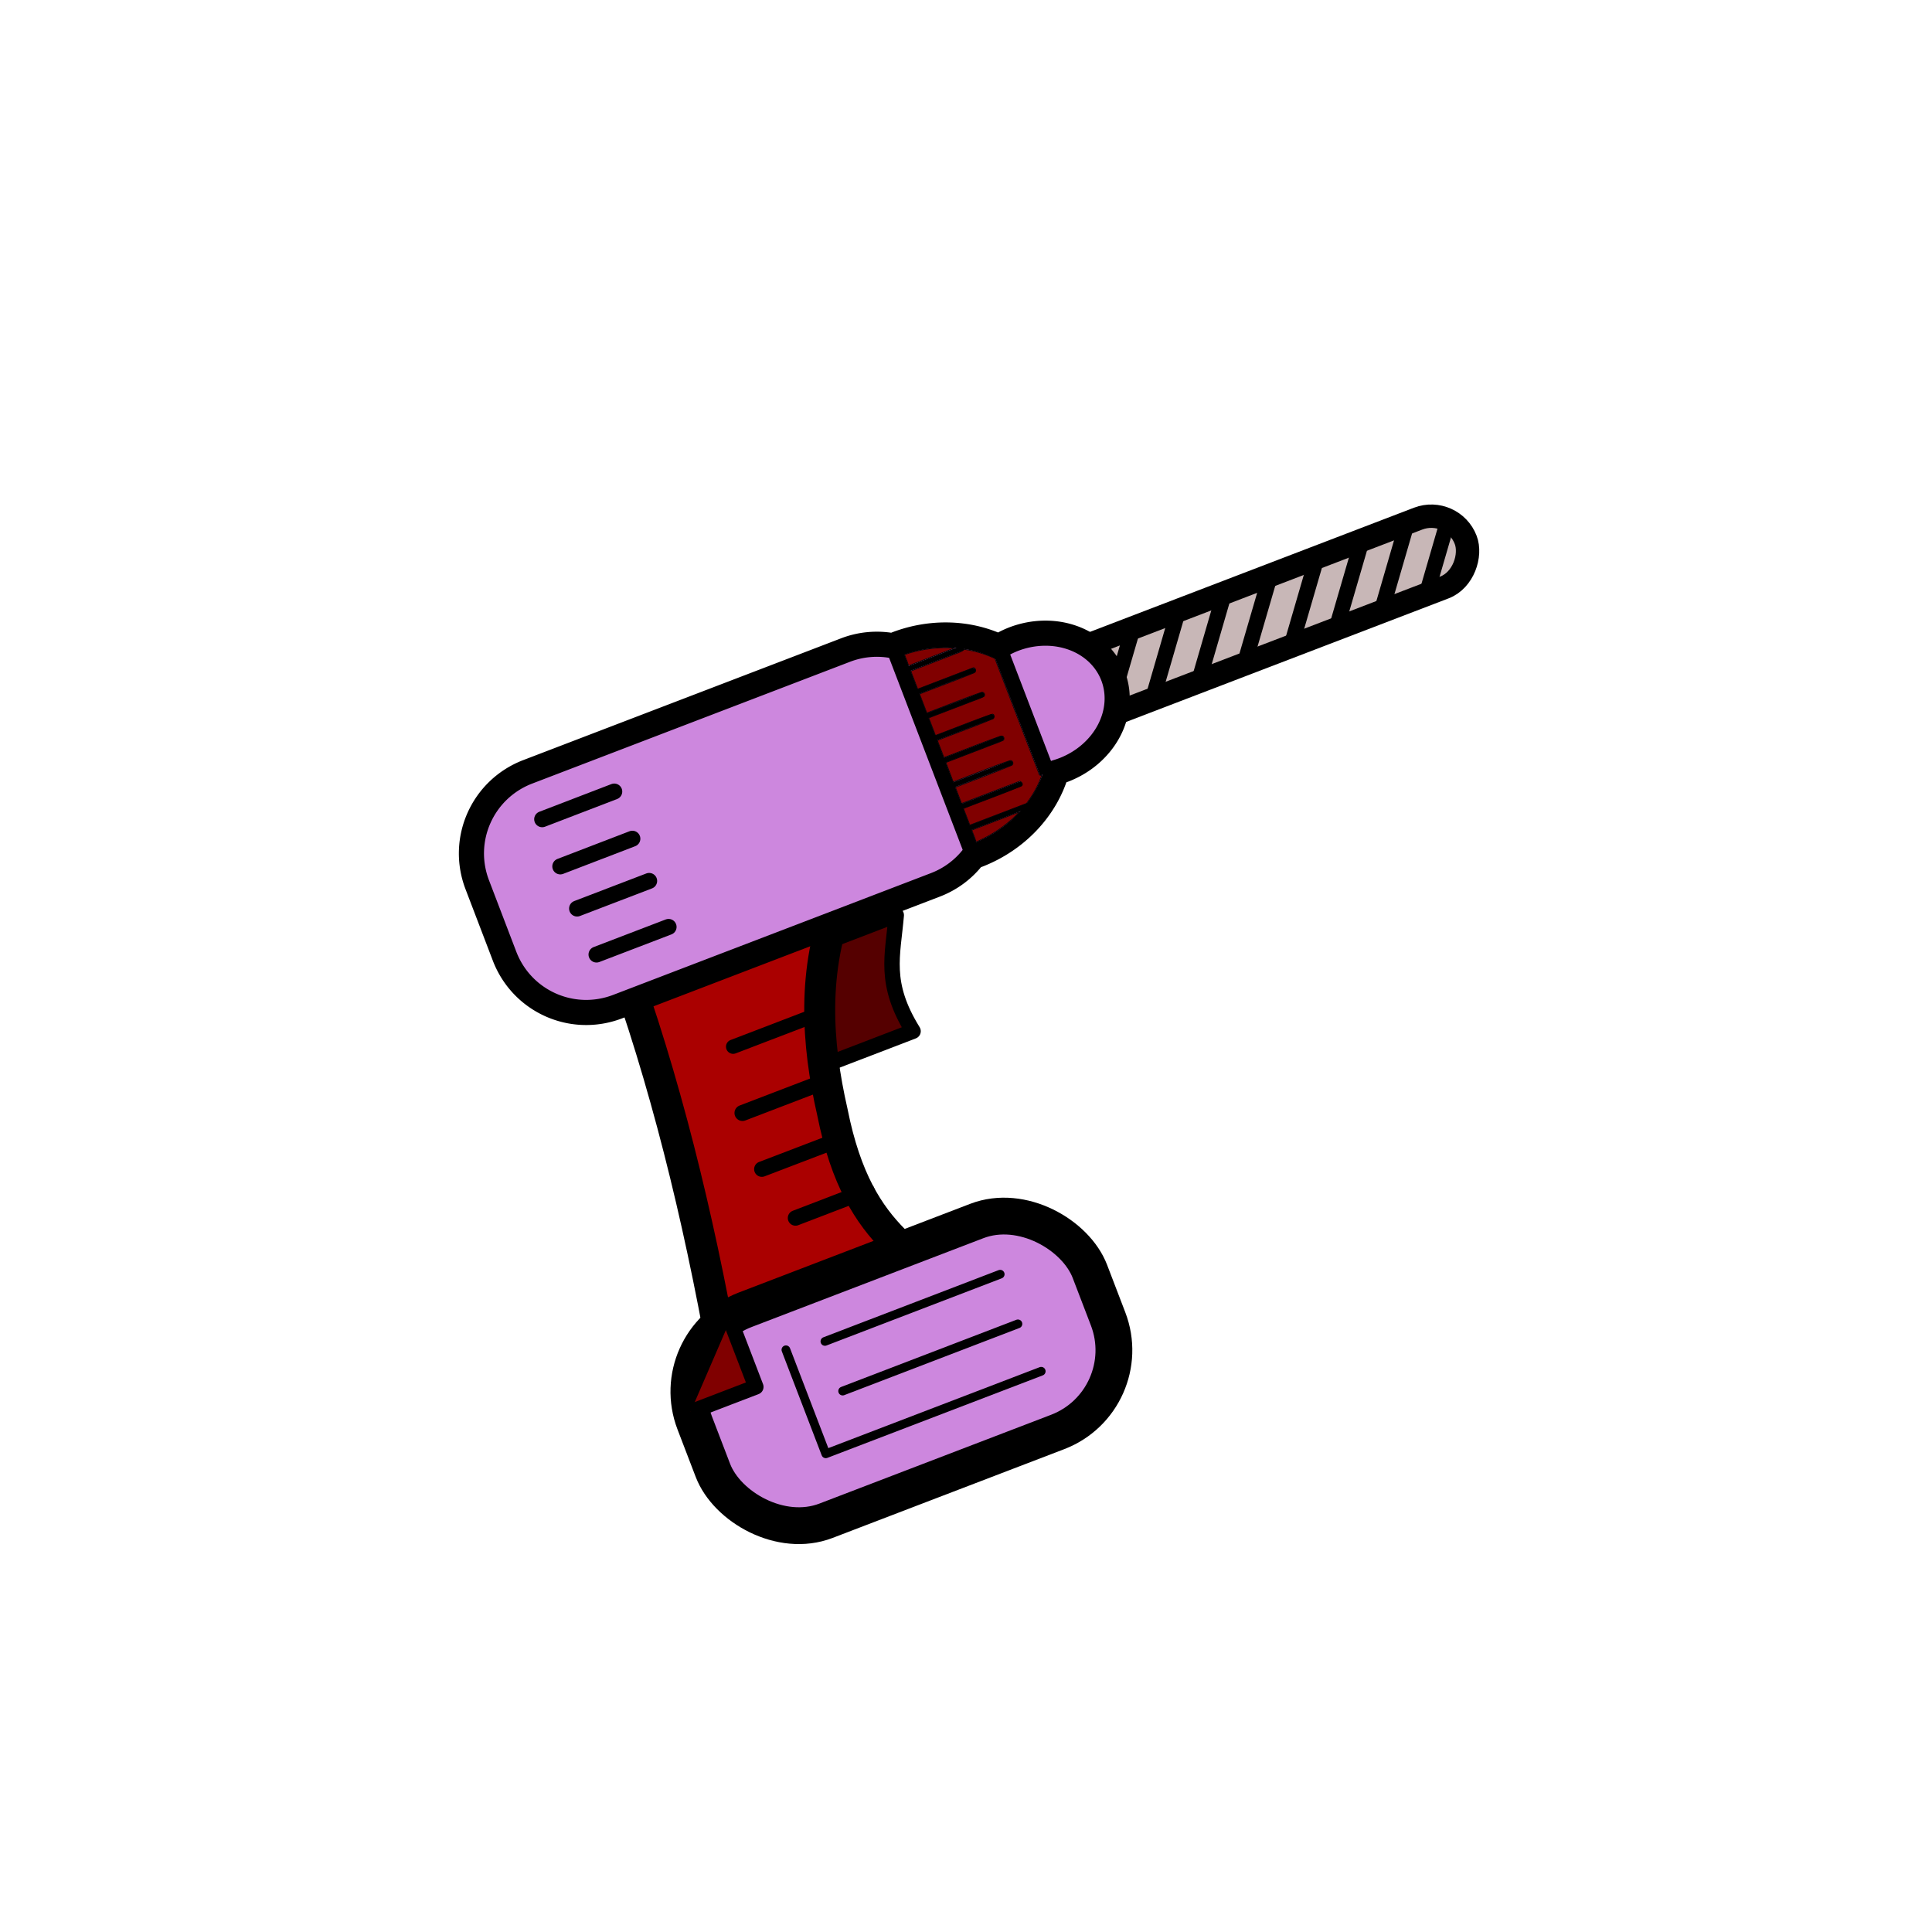<svg xmlns="http://www.w3.org/2000/svg" width="100" height="100" viewBox="0 0 26.458 26.458"><path d="M-35.952 12.002h1.64c-.181-.954.136-1.327.443-1.96h-2.083v1.96" fill="#500" stroke="#000" stroke-width=".265" stroke-linecap="round" stroke-linejoin="round"/><path d="M-36.388 8.236l-1.488.32-.677.827c-.067 2.307-.394 4.68-.872 7.09l.88.98.952.359 1.252-.073 1.184-.904c-.32-1.249-1.343-1.695-.942-4.036.172-1.205.545-2.397 1.436-3.372l-.691-.822z" fill="#a00" stroke="#000" stroke-width=".63"/><g stroke="#000"><rect width="7.808" height="1.263" x="-30.264" y="-8.16" transform="scale(1 -1)" ry=".631" fill="#c8b7b7" stroke-width=".4" stroke-linecap="round" stroke-linejoin="round"/><path d="M-28.43 8.14l.899-1.186M-27.517 8.051l.9-1.186M-26.677 8.051l.9-1.186M-25.82 8.051l.899-1.186M-24.994 8.051l.9-1.186M-24.165 8.051l.9-1.186M-23.42 8.16l.9-1.186M-29.31 8.201l.9-1.186" fill="none" stroke-width=".265"/></g><g stroke="#000"><rect width="8.833" height="4.307" x="-38.159" y="-18.342" rx="1.5" fill="#cd87de" stroke-width=".63" stroke-linecap="round" stroke-linejoin="round"/><path fill="#cd87de" stroke-width=".63" stroke-linecap="round" stroke-linejoin="round" d="M-27.001-15.648h6.543v-1.309h-6.543z"/><rect width="2.712" height="9.473" x="-43.605" y="-16.264" ry="1.356" fill="#cd87de" stroke-width=".753" stroke-linecap="round" stroke-linejoin="round"/><ellipse cx="-29.976" cy="-16.189" rx="2.154" ry="1.936" fill="#cd87de" stroke-width=".63" stroke-linecap="round" stroke-linejoin="round"/><rect width="7.252" height="3.871" x="-37.98" y="-8.403" ry="1.5" fill="#cd87de" stroke-width=".63" stroke-linecap="round" stroke-linejoin="round"/><ellipse cx="-28.069" cy="-16.287" rx="1.363" ry="1.2" fill="#cd87de" stroke-width=".63" stroke-linecap="round" stroke-linejoin="round"/><rect width="2.712" height="9.473" x="-25.394" y="-13.646" ry="1.356" fill="#cd87de" stroke-width=".753" stroke-linecap="round" stroke-linejoin="round"/><path d="M-34.16-15.595l-1.488.32-.677.827-.872 7.089.88.981.952.359 1.252-.073 1.183-.905c-.318-1.248-1.342-1.694-.94-4.035.171-1.206.544-2.397 1.435-3.373l-.691-.822z" fill="#f0f" stroke-width=".325"/><path d="M-38.887 5.489c-.831 0-1.5.669-1.5 1.5v1.307c0 .831.669 1.5 1.5 1.5h5.833c.288 0 .555-.082.783-.221a2.154 1.936 0 00.067.003 2.154 1.936 0 001.772-.84 1.363 1.2 0 00.135.006 1.363 1.2 0 001.363-1.2 1.363 1.2 0 00-1.363-1.2 1.363 1.2 0 00-.284.029 2.154 1.936 0 00-1.623-.666 2.154 1.936 0 00-.069.002 1.495 1.495 0 00-.781-.22z" fill="#cd87de" stroke-width=".63" stroke-linecap="round" stroke-linejoin="round"/><rect width="7.252" height="3.871" x="-40.208" y="15.428" ry="1.5" fill="#cd87de" stroke-width=".63" stroke-linecap="round" stroke-linejoin="round"/><path d="M-37.286 11.145h1.49" fill="none" stroke-width=".245" stroke-linecap="round"/><path d="M-37.543 12.263h1.323" fill="none" stroke-width=".274" stroke-linecap="round"/><path d="M-37.338 14.268h1.31M-37.577 13.281h1.377" fill="none" stroke-width=".265" stroke-linecap="round"/><path d="M-38.3 16.318v1.909h3.954" fill="none" stroke-width=".15" stroke-linecap="round" stroke-linejoin="round"/><path d="M-37.645 17.327h3.217M-37.624 16.423h3.217" fill="none" stroke-width=".15" stroke-linecap="round"/><path d="M-40.208 16.727h1.2v-1.226" fill="maroon" stroke-width=".265" stroke-linejoin="round"/><path d="M-32.273 5.71v3.848M-30.58 6.373V8.69" fill="none" stroke-width=".265"/><path d="M-38.945 6.335h1.322M-38.945 7.2h1.322M-38.934 7.978h1.322M-38.907 8.833h1.323" fill="none" stroke-width=".274" stroke-linecap="round"/><path d="M-36.795 36.962h1.64c-.181-.954.136-1.327.443-1.96h-2.083v1.96" fill="#500" stroke-width=".265" stroke-linecap="round" stroke-linejoin="round"/><path d="M-37.232 33.196l-1.487.32-.677.827c-.067 2.307-.394 4.68-.872 7.09l.88.98.952.359 1.252-.073 1.183-.904c-.318-1.249-1.342-1.695-.94-4.036.171-1.205.544-2.397 1.435-3.372l-.691-.822z" fill="#a00" stroke-width=".53"/><rect width="7.808" height="1.263" x="-31.107" y="-33.12" transform="scale(1 -1)" ry=".631" fill="#c8b7b7" stroke-width=".4" stroke-linecap="round" stroke-linejoin="round"/><path d="M-29.274 33.1l.9-1.186M-28.36 33.011l.9-1.186M-27.52 33.011l.9-1.186M-26.664 33.011l.9-1.186M-25.837 33.011l.9-1.186M-25.008 33.011l.9-1.186M-24.263 33.12l.9-1.186M-30.152 33.161l.9-1.186" fill="none" stroke-width=".265"/><rect width="7.252" height="3.871" x="-41.051" y="40.388" ry="1.5" fill="#cd87de" stroke-width=".63" stroke-linecap="round" stroke-linejoin="round"/><path d="M-38.129 36.105h1.49" fill="none" stroke-width=".245" stroke-linecap="round"/><path d="M-38.386 37.223h1.323" fill="none" stroke-width=".274" stroke-linecap="round"/><path d="M-38.181 39.228h1.31M-38.42 38.241h1.377" fill="none" stroke-width=".265" stroke-linecap="round"/><path d="M-39.142 41.278v1.909h3.953" fill="none" stroke-width=".15" stroke-linecap="round" stroke-linejoin="round"/><path d="M-38.488 42.287h3.217M-38.467 41.383h3.217" fill="none" stroke-width=".15" stroke-linecap="round"/><path d="M-41.05 41.687h1.199v-1.226" fill="maroon" stroke-width=".265" stroke-linejoin="round"/></g><g stroke="#000"><path d="M-39.73 30.449c-.831 0-1.5.669-1.5 1.5v1.307c0 .831.669 1.5 1.5 1.5h5.833c.288 0 .555-.082.783-.221a2.154 1.936 0 00.067.003 2.154 1.936 0 001.772-.84 1.363 1.2 0 00.135.006 1.363 1.2 0 001.363-1.2 1.363 1.2 0 00-1.363-1.2 1.363 1.2 0 00-.284.029 2.154 1.936 0 00-1.623-.666 2.154 1.936 0 00-.069.002 1.495 1.495 0 00-.781-.22z" fill="#cd87de" stroke-width=".43" stroke-linecap="round" stroke-linejoin="round"/><path d="M-39.788 31.295h1.322M-39.788 32.16h1.322M-39.778 32.938h1.323M-39.75 33.793h1.323" fill="none" stroke-width=".274" stroke-linecap="round"/><path d="M-33.116 30.67v3.848M-31.424 31.333v2.318" fill="none" stroke-width=".265"/><path d="M-31.999 31.167c-.074.029-.16.01-.239.017h-.745v.331h1.025c.038.028.018.093-.03.086-.332.01-.663.004-.995.005v.348c.333.002.665-.006.997.005.044 0 .058.056.023.08-.098.012-.207.002-.31.005h-.71v.323c.347.003.694-.007 1.04.007.041.017.01.091-.034.079-.335.01-.67.002-1.005.005v.314c.345.003.691-.006 1.037.006.044-.001.059.055.023.08-.098.011-.207.002-.309.005h-.752v.355c.346.004.693-.007 1.038.008.056.008.04.095-.015.086-.34.01-.682.003-1.023.006v.297h1.066c.028.018.044.08-.001.085-.355.012-.71.004-1.065.006v.306h1.04c.155-.097.3-.215.417-.355-.034-.007-.042-.028-.034-.068V31.5a1.853 1.853 0 00-.433-.334h-.003zM-32.983 30.985c.006.045-.024.125.05.1h.79a2.155 2.155 0 00-.84-.2v.1zM-32.983 34.212c.01.04-.029.132.042.106.287-.017.572-.086.83-.214h-.872v.108z" fill="maroon" stroke-width=".013" stroke-linecap="round" stroke-linejoin="round"/><path d="M11.28 14.592l1.224-.47c-.408-.66-.278-1.028-.23-1.589l-1.554.596.56 1.463" fill="#500" stroke-width=".211" stroke-linecap="round" stroke-linejoin="round"/><path d="M9.877 11.906l-1.019.665-.268.81c.61 1.741 1.044 3.605 1.377 5.54l.937.481.814-.004.913-.413.624-1.014c-.594-.84-1.486-.88-1.856-2.742-.217-.949-.28-1.945.107-2.928l-.751-.416z" fill="#a00" stroke-width=".424"/><rect width="6.24" height="1.009" x="9.857" y="-14.591" transform="scale(1 -1) rotate(20.969)" ry=".505" fill="#c8b7b7" stroke-width=".32" stroke-linecap="round" stroke-linejoin="round"/><path d="M15.789 9.558l.332-1.142M16.445 9.23l.332-1.142M17.072 8.99l.333-1.142M17.711 8.746l.333-1.143M18.328 8.51l.333-1.143M18.947 8.272l.332-1.142M19.534 8.14l.332-1.142M15.15 9.855l.333-1.142" fill="none" stroke-width=".211"/><rect width="5.796" height="3.094" x="1.91" y="20.401" ry="1.199" transform="rotate(-20.97)" fill="#cd87de" stroke-width=".504" stroke-linecap="round" stroke-linejoin="round"/><path d="M10.04 14.334l1.112-.426" fill="none" stroke-width=".196" stroke-linecap="round"/><path d="M10.168 15.242l.987-.378" fill="none" stroke-width=".219" stroke-linecap="round"/><path d="M10.894 16.68l.978-.375M10.433 16.011l1.028-.393" fill="none" stroke-width=".211" stroke-linecap="round"/><path d="M10.763 18.485l.546 1.424 2.95-1.13" fill="none" stroke-width=".12" stroke-linecap="round" stroke-linejoin="round"/><path d="M11.54 19.05l2.4-.92M11.297 18.37l2.4-.92" fill="none" stroke-width=".12" stroke-linecap="round"/><path d="M9.456 19.336l.895-.343-.351-.916" fill="maroon" stroke-width=".211" stroke-linejoin="round"/><path d="M7.227 10.57c-.62.238-.929.929-.69 1.549l.373.976c.238.62.928.928 1.549.69l4.353-1.668c.215-.083.391-.22.521-.39a1.721 1.547-20.97 00.051-.016 1.721 1.547-20.97 001.083-1.134 1.09.959-20.97 00.102-.034 1.09.959-20.97 00.674-1.285 1.09.959-20.97 00-1.36-.506 1.09.959-20.97 00-.204.102 1.721 1.547-20.97 00-1.402-.033 1.721 1.547-20.97 00-.05.022 1.195 1.195 0 00-.647.059z" fill="#cd87de" stroke-width=".344" stroke-linecap="round" stroke-linejoin="round"/><path d="M7.425 11.219l.987-.379M7.673 11.865l.987-.379M7.903 12.442l.987-.378M8.169 13.072l.987-.378" fill="none" stroke-width=".219" stroke-linecap="round"/><path d="M12.226 8.843l1.101 2.873M13.679 8.854l.663 1.73" fill="none" stroke-width=".212"/><path d="M13.202 8.895c-.047.043-.116.054-.173.081l-.556.214.095.247.765-.294c.036.01.039.064 0 .073-.243.102-.493.192-.74.288l.1.26c.249-.093.494-.195.745-.281.033-.013.06.025.04.053-.07.037-.153.06-.229.092l-.53.203.092.241c.26-.097.516-.203.778-.292.036 0 .034.065-.003.068-.247.104-.5.194-.749.292l.09.234c.26-.096.515-.202.776-.292.032-.013.06.024.04.053-.07.037-.154.06-.229.092l-.56.215.1.266c.26-.097.515-.204.777-.291.045-.01.057.059.013.068-.25.106-.507.198-.76.297l.084.222.796-.305c.026.005.055.047.023.063-.261.111-.529.206-.793.31l.088.228.776-.297c.088-.117.162-.247.209-.385-.027.005-.039-.009-.045-.04l-.597-1.56a1.48 1.48 0 00-.419-.125h-.002zM12.416 9.04c.017.032.017.1.066.061l.589-.226a1.722 1.722 0 00-.684.09l.029.076zM13.34 11.45c.018.026.015.106.06.066.21-.095.403-.228.56-.397l-.652.249.031.081z" fill="maroon" stroke-width=".01" stroke-linecap="round" stroke-linejoin="round"/><path d="M12.737 10.137l.844-.323M12.603 9.838l.845-.323M12.482 9.506l.845-.324M13.121 11.063l.845-.323M12.991 10.775l.845-.324M12.868 10.437l.845-.324M12.323 9.205l.845-.324M13.281 11.338l.844-.324" fill="none" stroke-width=".071" stroke-linecap="round"/></g><g fill="none" stroke="#000" stroke-width=".089" stroke-linecap="round"><path d="M-33.098 32.41h1.131M-33.12 32h1.13M-33.113 31.558h1.131M-33.064 33.664h1.131M-33.087 33.268h1.132M-33.08 32.819h1.132M-33.164 31.135h1.131M-33 34.056h1.131"/></g></svg>